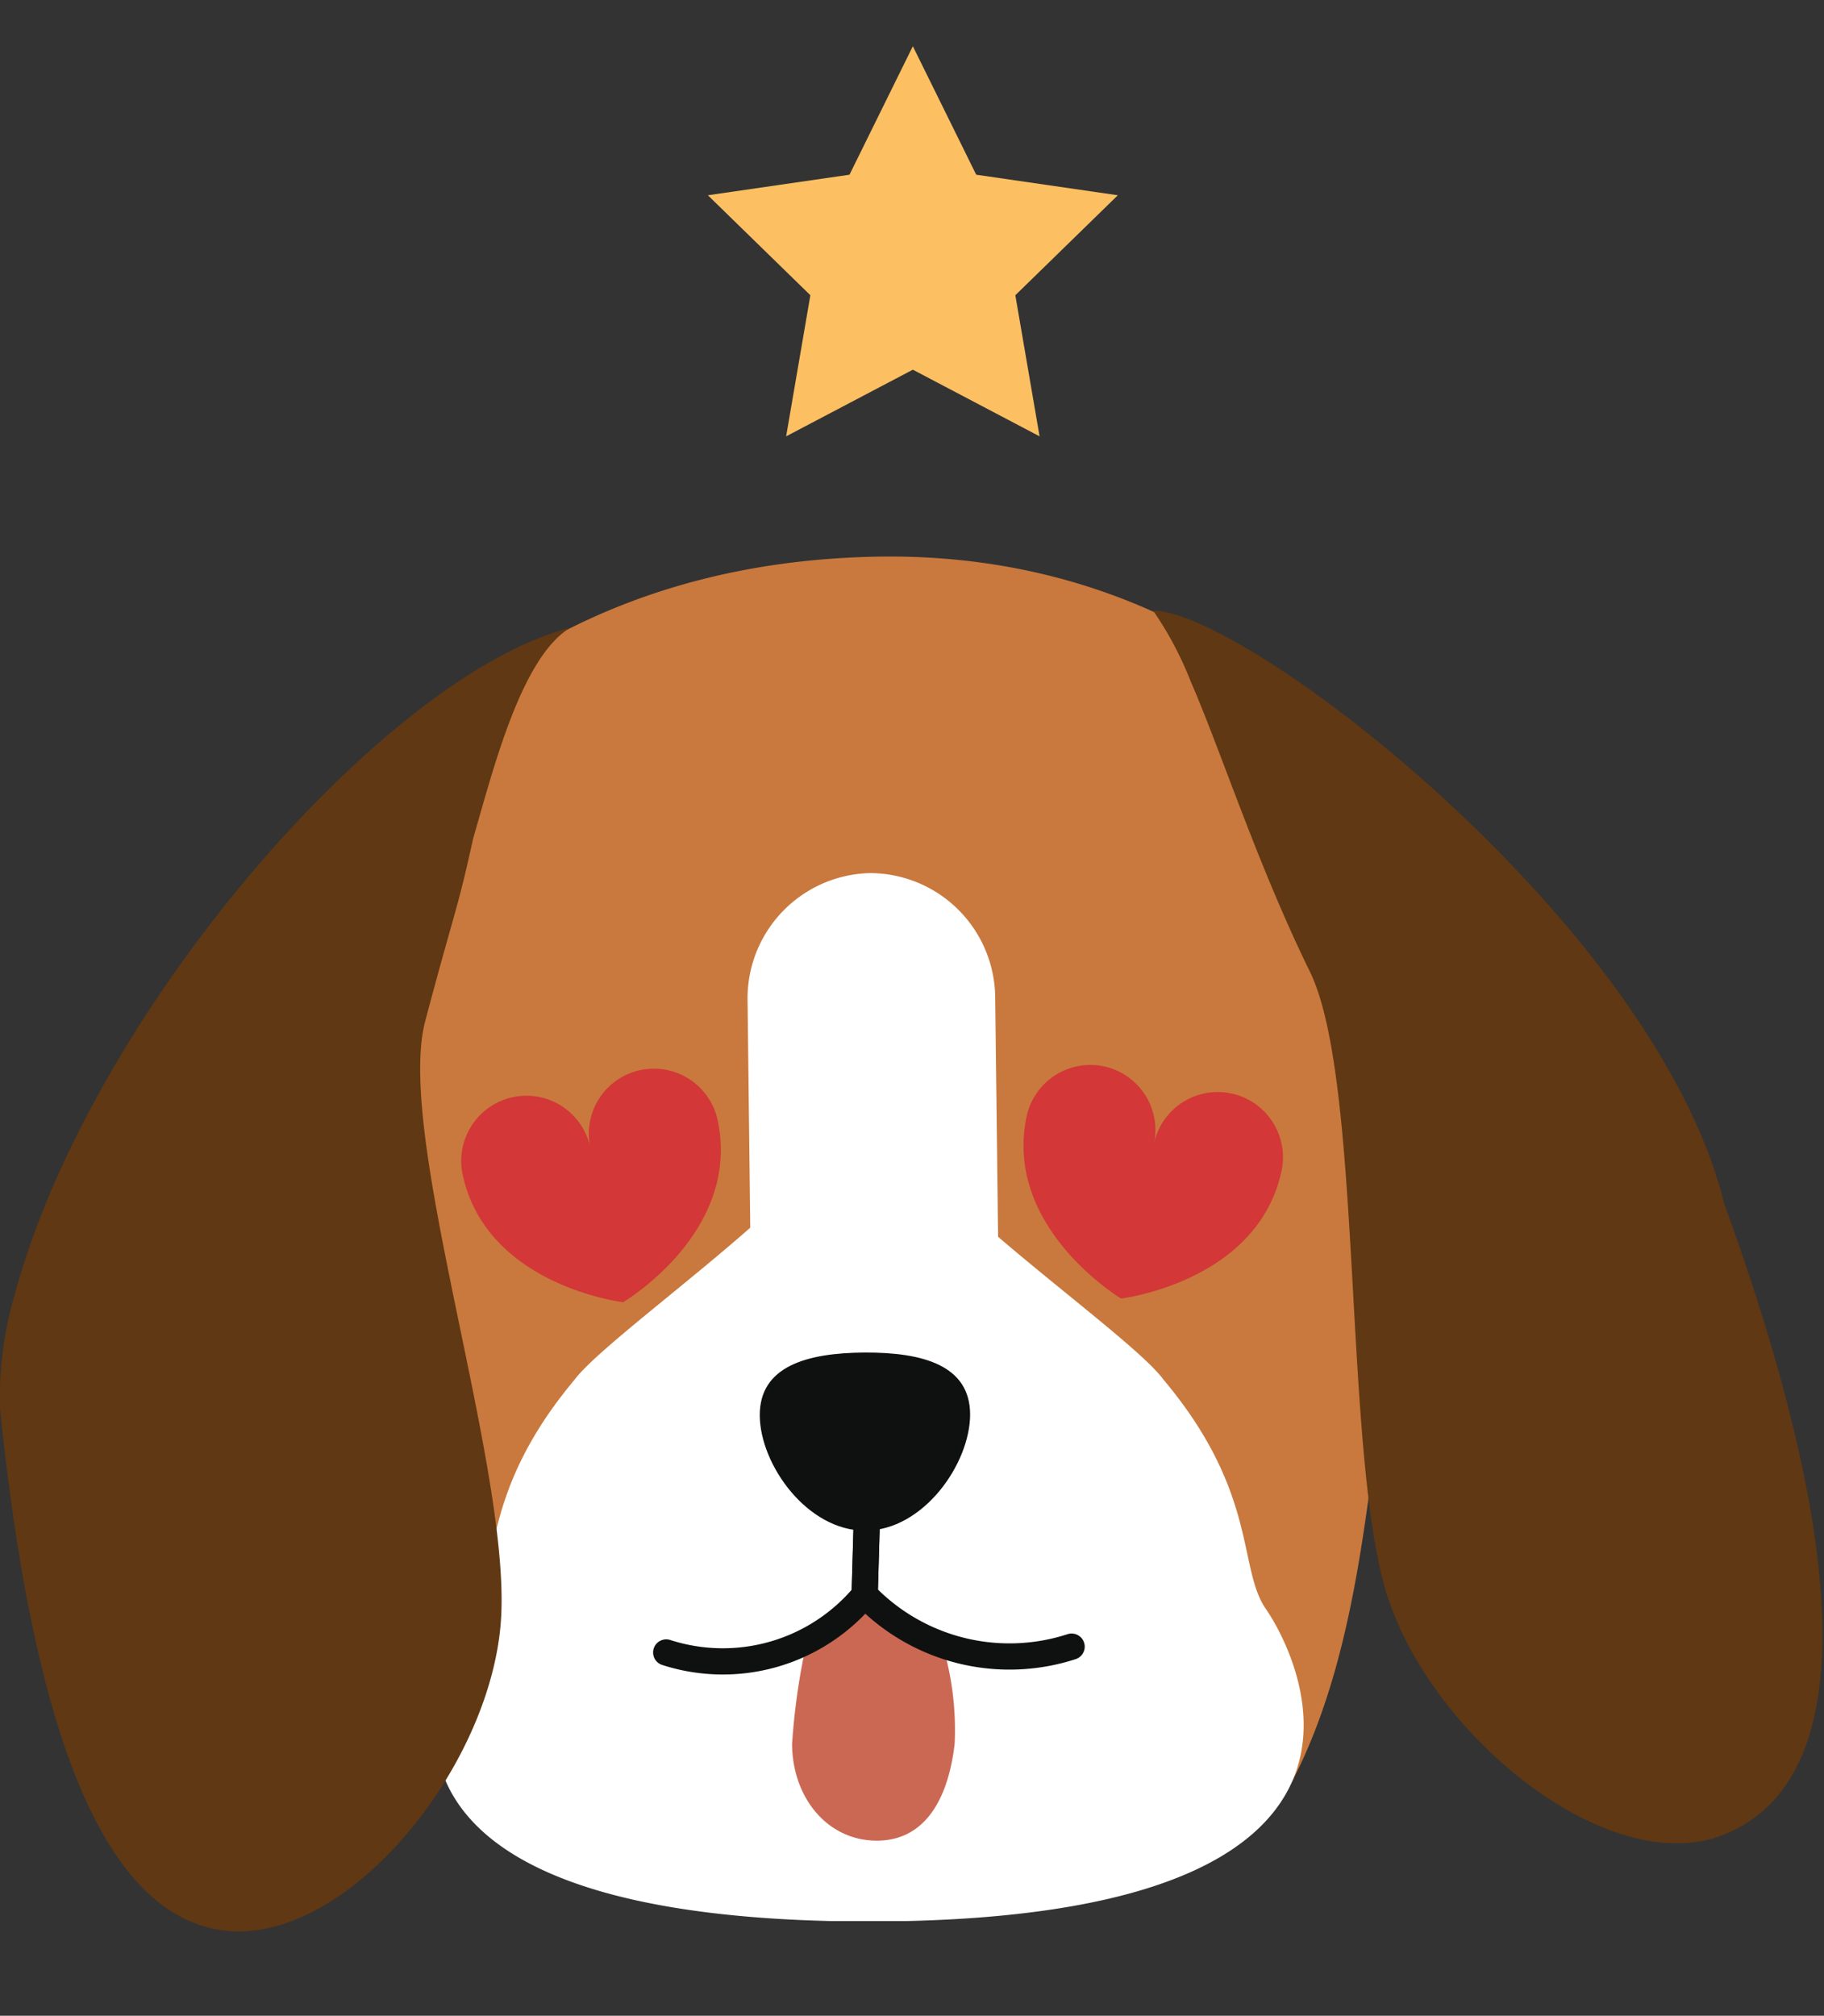 <svg xmlns="http://www.w3.org/2000/svg" viewBox="0 0 128.68 142.15"><rect x="0" y="0" width="128.68" height="142.15" fill="#333333" stroke="none"/><defs><style>.cls-1{fill:#c9793d;}.cls-2{fill:#fff;}.cls-3{fill:#0f1110;}.cls-4{fill:#603813;}.cls-5{fill:#cb6853;}.cls-6,.cls-8{fill:none;}.cls-6{stroke:#0f1110;stroke-linecap:round;stroke-linejoin:round;stroke-width:1.85px;}.cls-7{fill:#d33737;}.cls-9{fill:#fcc062;}</style></defs><title>beagle-complete</title><g id="Layer_2" data-name="Layer 2"><g id="beagle1"><path class="cls-1" d="M61.59,39.26C33.85,39.9,21.47,59,15.79,71.63c-2,4.45,2.76,6.05,5.83,10.2A32.28,32.28,0,0,1,27.1,94.36a60.07,60.07,0,0,0,2.21,7.88,28.65,28.65,0,0,1,1.49,11l0,.66c-.3,11.12,8.78,19,20.2,19.3,3,.08,5.76.88,8.32-.15,2.53,1.16,5.25.51,8.23.59,11.41.29,16.28-1.3,23-6.89,6.24-11,5.88-25.63,8.2-35.58,2.19-8.39,7.49-16,6.26-20.79C101.17,55.7,85.89,38.69,61.59,39.26Z"/><path class="cls-2" d="M74.72,104.36C73,103,71.84,100.93,70.55,99c0-.13,0-.26,0-.4l-.34-28.17a8.85,8.85,0,0,0-8.84-8.86h0a8.84,8.84,0,0,0-8.63,9.05l.33,27.75c-1.47,2.15-2.62,4.59-4.6,6.26"/><path class="cls-2" d="M89.31,113.47c-2-2.87-.52-8.19-7.22-16.17-1.71-2.35-10.22-8.42-15-13.09a9.53,9.53,0,0,0-5.8-3,9.53,9.53,0,0,0-5.8,3C50.75,88.88,42.24,95,40.53,97.3c-6.7,8-5.22,13.3-7.22,16.17s-11.83,21.11,25.28,22H64C101.14,134.58,91.3,116.34,89.31,113.47Z"/><path class="cls-3" d="M68.44,99.74c0,3.47-3.29,8.18-7.39,8.2s-7.43-4.66-7.45-8.12,3.3-4.42,7.4-4.44S68.43,96.28,68.44,99.74Z"/><path class="cls-4" d="M81.35,43.06c6.56,0,35.42,22.06,40.3,41.85,8.55,23.55,9.87,40.45,0,44.45-8.17,3.32-21-7.14-23.94-17.37s-1.58-35.88-5.3-43.47S86.13,52.93,84,48.05A24.29,24.29,0,0,0,81.35,43.06Z"/><path class="cls-5" d="M62,129.8c-3.58.08-6.1-3-6.12-6.81A47.11,47.11,0,0,1,57,115.41c2.28-.65,4.08-3.26,4.08-3.26a29.6,29.6,0,0,0,5.27,3.39,20.91,20.91,0,0,1,1,7.43C66.88,127,65.19,129.72,62,129.8Z"/><path class="cls-6" d="M61.31,101.72,61,112.46a14.17,14.17,0,0,0,14.6,3.66"/><path class="cls-6" d="M61.31,101.72,61,112.46a13,13,0,0,1-14,4.07"/><path class="cls-4" d="M40.21,44.28C27.09,47.63,6.31,71.5,1,91.43a25.55,25.55,0,0,0-1,7.9C2.13,120,6.55,134.38,15.24,136.05s19.19-10.92,20.08-21.51S27.84,80.12,30,72c2.1-7.91,2.24-7.67,3.38-12.87C34.8,54.25,36.76,46.39,40.21,44.28Z"/><path class="cls-7" d="M45.18,75.46a4.59,4.59,0,0,0-3.54,5.45,4.6,4.6,0,0,0-9,1.92c1.68,7.85,11.32,9,11.32,9S52.31,86.91,50.63,79A4.6,4.6,0,0,0,45.18,75.46Z"/><path class="cls-7" d="M77.88,75.2a4.59,4.59,0,0,1,3.53,5.45,4.6,4.6,0,1,1,9,1.92c-1.68,7.85-11.32,9-11.32,9s-8.34-5-6.66-12.86A4.6,4.6,0,0,1,77.88,75.2Z"/><rect class="cls-8" x="0.11" width="128.57" height="142.15"/><polygon class="cls-9" points="64.4 3.26 68.87 12.32 78.86 13.77 71.63 20.82 73.34 30.77 64.4 26.07 55.46 30.77 57.17 20.82 49.94 13.77 59.93 12.32 64.4 3.26"/></g></g></svg>